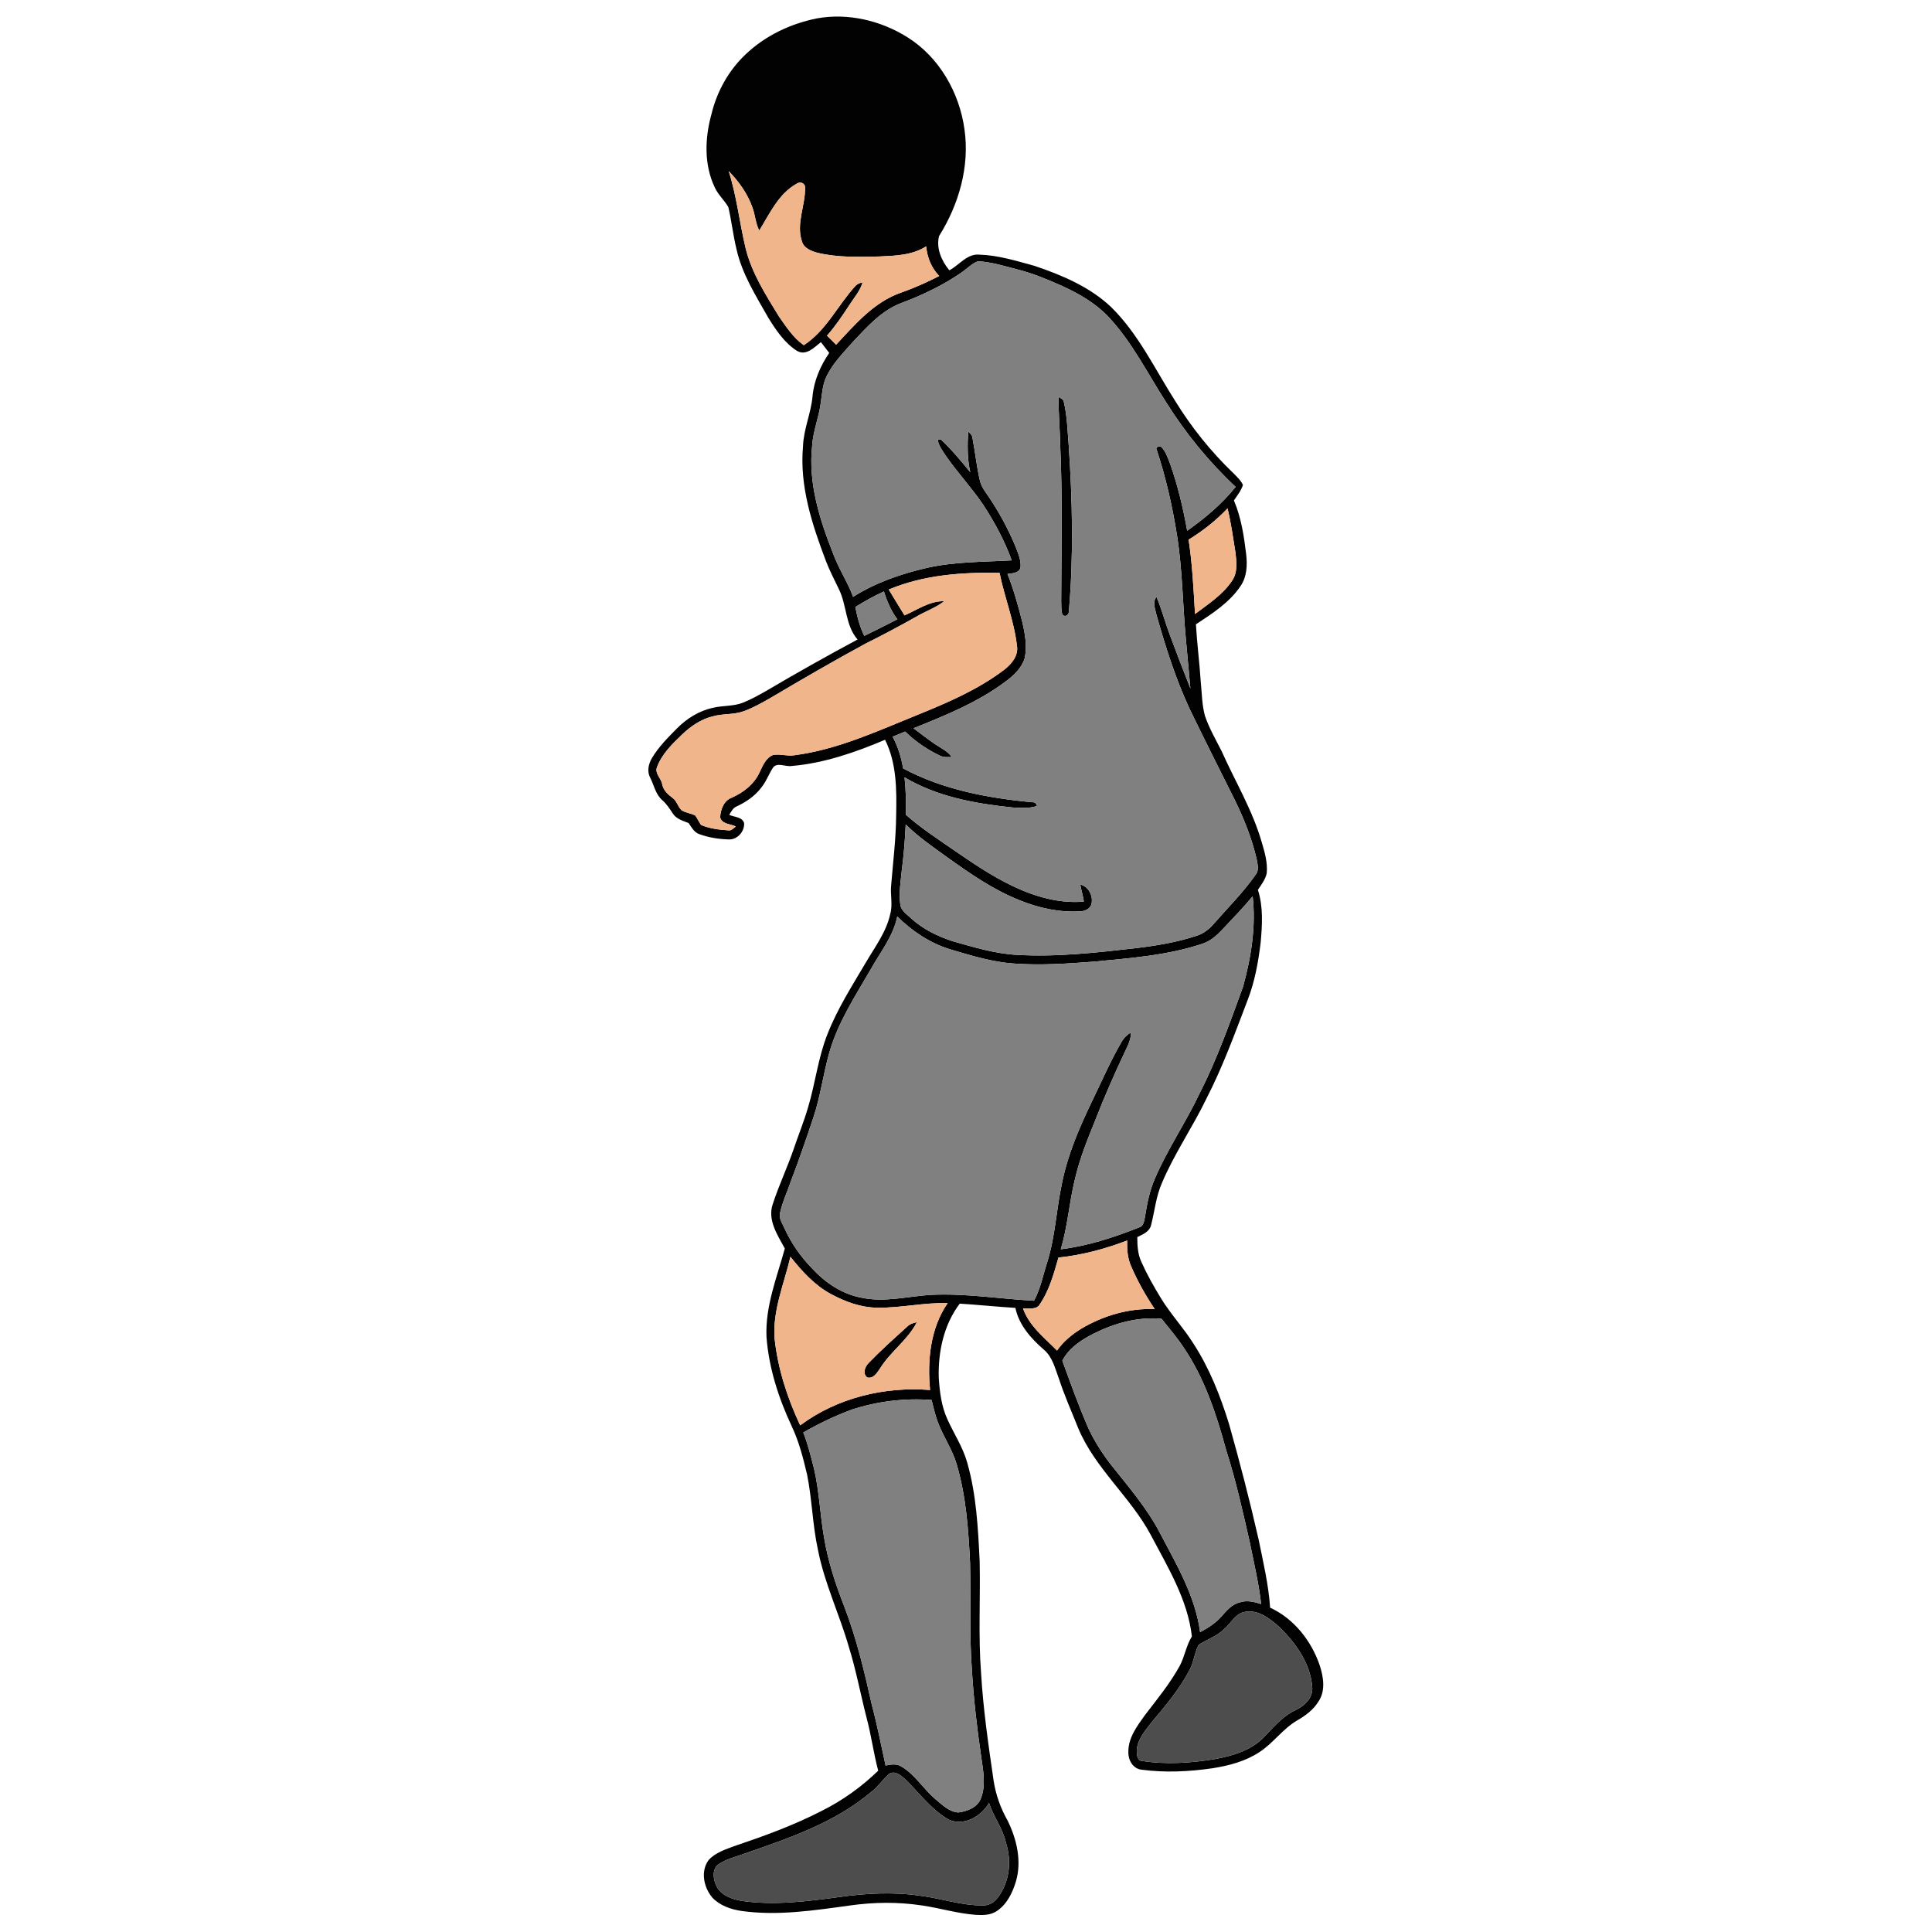 <?xml version="1.0" encoding="UTF-8" ?>
<!DOCTYPE svg PUBLIC "-//W3C//DTD SVG 1.1//EN" "http://www.w3.org/Graphics/SVG/1.1/DTD/svg11.dtd">
<svg width="1000pt" height="1000pt" viewBox="0 0 1000 1000" version="1.1" xmlns="http://www.w3.org/2000/svg">
	<g id="#020202ff">
		<path fill="#020202" opacity="1.00"
			d=" M 386.00 28.07 C 396.13 18.43 409.24 12.23 422.89 9.51 C 438.98 6.60 455.94 10.66 469.70 19.29 C 486.13 29.56 496.56 47.88 499.20 66.86 C 502.00 86.17 496.29 105.85 486.06 122.19 C 484.44 128.44 487.36 135.08 491.37 139.90 C 496.60 137.21 500.50 131.17 506.99 131.81 C 516.75 132.11 526.17 135.08 535.53 137.63 C 549.74 142.44 564.08 148.48 575.12 158.94 C 589.30 172.87 597.78 191.10 608.35 207.65 C 616.71 221.21 626.76 233.75 638.26 244.79 C 640.13 246.69 642.20 248.53 643.34 251.00 C 642.43 254.01 640.39 256.46 638.67 259.03 C 642.45 267.89 643.88 277.48 645.03 286.98 C 645.65 292.48 645.41 298.46 642.20 303.20 C 636.47 311.85 627.51 317.54 619.01 323.15 C 619.58 333.15 620.89 343.09 621.52 353.08 C 622.12 358.92 622.11 364.89 623.70 370.58 C 625.86 376.93 629.25 382.75 632.27 388.71 C 639.30 404.46 648.35 419.39 653.12 436.09 C 654.64 441.22 656.18 446.55 655.66 451.95 C 655.00 455.20 652.88 457.87 651.09 460.58 C 653.94 469.43 653.32 478.91 652.50 488.03 C 651.26 498.10 649.45 508.20 645.75 517.68 C 639.19 534.86 632.90 552.20 624.47 568.59 C 617.30 583.48 607.79 597.15 601.37 612.41 C 598.37 619.26 597.67 626.76 595.84 633.93 C 595.15 637.49 591.55 638.90 588.67 640.31 C 588.66 644.65 588.89 649.13 590.76 653.13 C 593.68 659.67 597.21 665.92 600.94 672.03 C 605.96 680.21 612.57 687.26 617.68 695.38 C 625.99 708.15 631.63 722.46 636.12 736.96 C 641.75 756.88 646.94 776.93 651.52 797.12 C 653.87 808.72 656.61 820.28 657.42 832.13 C 669.74 837.78 678.81 849.34 683.10 862.04 C 685.02 867.95 686.18 875.06 682.53 880.56 C 679.91 884.89 675.79 887.98 671.46 890.47 C 663.98 894.79 659.06 902.26 651.83 906.92 C 644.58 911.70 636.01 913.93 627.52 915.26 C 615.39 917.01 603.00 917.62 590.82 915.98 C 586.54 915.55 583.94 911.09 584.05 907.10 C 583.79 899.67 588.54 893.42 592.65 887.69 C 598.94 879.51 605.50 871.48 610.53 862.43 C 613.20 857.52 613.94 851.78 616.92 847.01 C 614.71 827.82 604.41 811.13 595.60 794.40 C 584.99 774.62 566.65 759.95 557.99 739.00 C 554.65 730.60 550.95 722.34 548.14 713.74 C 546.15 708.46 544.85 702.47 540.37 698.64 C 533.69 692.87 527.42 685.86 525.56 676.96 C 515.95 676.38 506.37 675.36 496.76 674.76 C 488.54 685.61 485.54 699.56 485.89 712.96 C 486.36 720.33 487.26 727.86 490.38 734.63 C 493.76 742.15 498.44 749.12 500.66 757.13 C 505.37 773.65 506.23 790.93 507.07 807.99 C 507.50 827.32 506.32 846.68 507.80 866.00 C 508.90 884.61 511.58 903.08 514.27 921.52 C 515.37 928.86 517.91 935.96 521.58 942.41 C 526.25 951.98 528.93 963.25 525.87 973.73 C 524.12 979.59 521.25 985.59 516.03 989.10 C 512.83 991.33 508.75 991.36 505.01 991.12 C 495.57 990.42 486.45 987.60 477.11 986.25 C 464.79 984.37 452.24 984.53 439.92 986.28 C 421.37 988.83 402.51 991.74 383.79 989.11 C 378.29 988.29 372.63 986.35 368.72 982.22 C 364.27 977.00 362.48 968.61 366.77 962.78 C 370.29 958.87 375.54 957.24 380.33 955.46 C 395.67 950.28 410.94 944.74 425.34 937.29 C 436.08 931.95 445.96 924.85 454.56 916.51 C 452.14 907.47 450.97 898.15 448.54 889.12 C 445.41 876.92 443.12 864.50 439.37 852.47 C 434.51 835.54 426.73 819.51 423.36 802.14 C 420.55 789.31 420.34 776.08 417.74 763.22 C 415.73 754.73 413.57 746.21 409.83 738.29 C 403.01 723.72 397.95 708.13 396.74 692.03 C 396.02 676.20 402.11 661.24 406.22 646.23 C 402.43 639.24 397.04 631.28 400.06 623.02 C 403.15 613.46 407.51 604.35 410.77 594.84 C 413.19 587.62 416.11 580.57 418.23 573.26 C 422.01 560.72 423.42 547.53 428.28 535.30 C 433.40 522.19 441.04 510.27 448.16 498.18 C 452.89 490.10 458.79 482.37 460.80 473.03 C 462.19 468.09 460.69 462.98 461.28 457.96 C 462.28 445.96 463.75 433.99 463.85 421.94 C 464.13 408.80 464.12 394.93 458.10 382.91 C 442.73 389.39 426.69 395.01 409.97 396.45 C 406.64 397.11 401.88 394.06 399.81 397.80 C 397.74 401.11 396.40 404.88 393.85 407.89 C 390.60 412.14 386.08 415.15 381.29 417.41 C 379.35 418.16 378.50 420.13 377.44 421.76 C 380.01 422.97 384.15 422.77 385.14 425.97 C 385.52 430.36 381.52 434.85 377.00 434.48 C 371.94 434.32 366.86 433.53 362.10 431.80 C 359.34 430.94 357.96 428.20 356.41 426.00 C 353.43 424.82 349.96 423.88 348.17 420.96 C 346.60 418.54 345.00 416.11 342.82 414.19 C 339.31 411.19 338.56 406.44 336.53 402.52 C 334.81 399.33 335.63 395.47 337.39 392.48 C 340.79 386.69 345.58 381.92 350.25 377.16 C 355.41 371.94 361.87 367.86 369.11 366.34 C 374.25 365.10 379.75 365.67 384.71 363.64 C 388.86 361.98 392.75 359.78 396.63 357.59 C 412.18 348.39 427.95 339.57 443.87 331.01 C 437.48 323.66 438.36 313.23 434.16 304.86 C 431.88 300.09 429.42 295.40 427.53 290.46 C 420.34 271.53 413.78 251.56 415.63 231.02 C 415.94 222.14 419.77 213.91 420.57 205.11 C 421.29 196.99 424.67 189.35 429.20 182.67 C 427.76 180.81 426.31 178.95 424.90 177.08 C 421.46 179.81 417.20 184.41 412.48 181.58 C 406.00 177.44 401.60 170.80 397.62 164.38 C 391.24 153.08 384.09 141.87 381.23 129.04 C 379.44 121.83 378.69 114.40 376.97 107.17 C 374.94 103.60 371.67 100.81 369.96 97.00 C 364.35 85.27 364.81 71.58 368.20 59.28 C 371.01 47.47 377.13 36.41 386.00 28.07 M 377.18 88.57 C 381.31 101.51 382.74 115.07 385.88 128.25 C 389.00 141.22 396.31 152.54 403.17 163.78 C 406.92 169.14 410.59 174.84 416.02 178.67 C 427.74 171.09 433.67 157.87 442.90 147.85 C 443.89 146.93 445.09 146.37 446.48 146.17 C 445.21 150.53 442.17 153.97 439.75 157.71 C 436.13 163.25 432.43 168.77 428.04 173.75 C 429.65 175.27 431.22 176.83 432.77 178.43 C 442.54 167.94 452.42 156.27 466.39 151.47 C 473.17 149.07 479.75 146.14 486.14 142.85 C 482.10 138.72 479.89 133.22 479.39 127.50 C 472.17 132.15 463.31 132.40 455.01 132.76 C 444.33 132.98 433.46 133.37 423.01 130.81 C 419.80 129.89 415.99 128.46 415.06 124.87 C 411.99 115.68 416.88 106.36 416.71 97.11 C 416.75 94.64 414.07 93.81 412.24 95.15 C 402.90 100.41 398.39 110.61 392.99 119.33 C 391.08 115.65 390.91 111.42 389.52 107.57 C 387.02 100.35 382.48 94.01 377.18 88.57 M 497.90 140.90 C 488.28 147.58 477.65 152.65 466.72 156.78 C 456.44 160.56 449.01 168.97 441.68 176.72 C 436.69 182.39 431.21 187.84 427.86 194.70 C 425.80 198.86 425.52 203.55 424.89 208.06 C 423.99 215.78 420.79 223.05 420.36 230.85 C 418.26 250.12 424.28 268.99 431.28 286.68 C 434.10 294.37 438.73 301.24 441.58 308.92 C 453.21 301.54 466.41 297.02 479.76 293.93 C 494.16 290.67 509.00 290.89 523.66 290.04 C 519.95 279.84 514.78 270.24 508.84 261.18 C 502.83 252.29 495.42 244.45 489.34 235.61 C 487.71 233.08 485.74 230.58 485.38 227.49 L 486.94 227.40 C 492.48 232.63 497.41 238.53 502.22 244.44 C 500.59 237.51 500.75 230.33 501.11 223.27 C 501.97 224.22 503.14 225.08 503.31 226.46 C 504.75 233.85 505.46 241.38 507.19 248.72 C 507.70 250.95 508.84 252.96 510.16 254.80 C 516.39 263.69 521.68 273.25 525.80 283.30 C 527.07 286.68 528.65 290.23 528.20 293.92 C 527.18 296.77 523.94 296.69 521.48 297.07 C 524.69 305.19 527.04 313.62 529.17 322.08 C 530.58 328.17 531.73 334.59 530.35 340.79 C 528.75 345.80 524.76 349.60 520.63 352.65 C 506.23 363.46 489.42 370.31 472.82 376.94 C 476.52 379.65 480.09 382.54 483.89 385.11 C 486.92 387.17 490.46 388.72 492.63 391.83 C 490.64 391.87 488.54 392.10 486.70 391.22 C 480.01 388.05 473.81 383.85 468.53 378.65 C 466.36 379.55 464.20 380.43 462.03 381.32 C 464.80 386.43 466.49 392.01 467.45 397.72 C 487.94 408.70 511.17 413.06 534.10 415.23 C 535.53 415.12 536.41 415.76 536.74 417.16 C 532.67 418.57 528.25 418.15 524.03 417.95 C 504.75 415.94 485.04 412.42 468.18 402.33 C 468.92 408.77 468.99 415.25 468.87 421.72 C 476.46 428.39 484.91 433.95 493.22 439.68 C 503.23 446.57 513.32 453.48 524.34 458.71 C 535.71 464.11 548.30 467.79 561.00 466.66 C 560.58 463.68 559.66 460.81 559.15 457.85 C 563.50 458.82 565.95 463.83 564.94 467.98 C 564.21 470.47 561.51 471.64 559.11 471.71 C 548.46 472.36 537.84 470.02 528.00 466.07 C 514.09 460.60 501.78 451.95 489.70 443.31 C 482.49 438.10 475.10 433.04 468.79 426.73 C 468.43 434.76 467.77 442.78 466.74 450.76 C 466.17 456.49 465.21 462.28 465.97 468.04 C 466.31 471.37 469.42 473.24 471.63 475.36 C 477.68 480.95 485.26 484.59 493.02 487.15 C 503.85 490.21 514.74 493.57 526.06 494.22 C 546.80 495.44 567.51 493.10 588.09 490.74 C 598.61 489.47 609.14 487.74 619.22 484.40 C 622.78 483.32 625.80 481.03 628.19 478.23 C 635.50 469.85 643.47 461.98 649.85 452.83 C 651.80 450.56 650.93 447.51 650.48 444.87 C 648.05 434.13 643.91 423.85 639.08 413.98 C 631.19 398.15 623.20 382.39 615.52 366.45 C 608.36 350.92 603.21 334.56 598.55 318.13 C 597.98 315.14 596.28 311.63 598.61 308.96 C 601.33 315.35 603.05 322.11 605.50 328.61 C 608.95 337.88 612.49 347.12 616.14 356.32 C 615.39 347.80 614.57 339.28 613.80 330.75 C 612.13 312.87 612.05 294.83 609.21 277.06 C 606.84 262.13 603.51 247.33 598.76 232.97 C 597.68 231.30 600.59 230.45 601.37 231.63 C 603.42 233.86 604.37 236.82 605.47 239.58 C 609.57 250.98 612.33 262.82 614.49 274.72 C 623.73 268.19 632.47 260.88 639.56 252.01 C 625.77 239.10 613.75 224.37 603.70 208.39 C 594.04 193.46 586.10 177.23 573.86 164.14 C 567.22 157.06 558.69 152.11 549.94 148.10 C 542.54 144.81 535.05 141.64 527.19 139.62 C 520.28 137.82 513.36 135.63 506.21 135.22 C 503.02 136.40 500.65 139.00 497.90 140.90 M 615.23 279.33 C 617.16 292.07 617.77 304.96 618.54 317.81 C 625.38 312.68 632.83 307.88 637.67 300.65 C 640.69 296.37 640.06 290.84 639.47 285.95 C 638.24 278.32 637.19 270.65 635.38 263.13 C 629.45 269.43 622.58 274.78 615.23 279.33 M 460.01 305.14 C 462.73 309.60 465.41 314.07 468.17 318.51 C 474.79 315.65 481.24 310.98 488.71 311.19 C 484.34 314.61 478.99 316.40 474.24 319.20 C 465.63 324.08 456.89 328.70 448.03 333.12 C 431.51 342.08 415.24 351.52 399.06 361.11 C 394.51 363.68 389.96 366.35 385.01 368.11 C 379.77 370.04 374.02 369.28 368.69 370.84 C 362.72 372.33 357.53 375.91 353.13 380.11 C 347.96 385.05 342.60 390.25 340.04 397.10 C 338.80 400.41 342.26 402.81 342.74 405.91 C 343.32 408.97 345.61 411.13 348.01 412.90 C 350.31 414.45 350.77 417.47 352.74 419.33 C 354.87 420.78 357.58 420.89 359.84 422.09 C 361.04 423.60 361.71 425.44 362.86 426.99 C 367.32 428.92 372.27 429.46 377.09 429.80 C 378.67 430.04 379.69 428.54 380.89 427.79 C 378.22 426.42 373.58 426.64 372.75 423.05 C 372.93 419.01 374.69 414.34 378.80 412.85 C 384.75 410.24 390.23 405.96 393.04 399.98 C 394.73 396.53 396.24 392.35 400.10 390.80 C 403.73 390.08 407.42 391.51 411.09 390.93 C 433.51 388.02 454.18 378.38 474.94 369.99 C 490.52 363.68 506.19 356.95 519.68 346.73 C 523.56 343.78 527.34 339.31 526.34 334.07 C 524.87 321.24 519.89 309.15 517.37 296.52 C 497.97 296.11 478.09 297.58 460.01 305.14 M 442.73 314.18 C 443.72 319.31 445.02 324.42 447.34 329.14 C 453.09 326.37 458.75 323.42 464.45 320.55 C 461.25 316.22 459.10 311.25 457.52 306.13 C 452.41 308.47 447.50 311.21 442.73 314.18 M 634.35 479.36 C 630.95 483.00 627.39 486.85 622.52 488.43 C 604.32 494.54 585.02 495.92 566.03 497.76 C 552.38 498.79 538.64 499.73 524.95 498.74 C 513.61 498.00 502.68 494.59 491.85 491.39 C 481.39 488.20 472.16 481.99 464.42 474.37 C 462.38 484.62 455.61 492.86 450.65 501.79 C 442.59 515.70 433.59 529.39 429.20 545.01 C 426.10 555.91 424.72 567.23 421.14 578.01 C 417.35 589.39 413.44 600.75 409.15 611.96 C 407.34 617.30 404.86 622.44 403.72 627.98 C 403.10 630.87 405.07 633.37 406.11 635.91 C 409.59 643.58 414.50 650.55 420.38 656.58 C 427.16 663.93 435.96 669.87 445.92 671.69 C 457.88 674.25 469.97 670.94 481.94 670.21 C 499.76 669.34 517.44 672.30 535.19 673.26 C 538.65 666.94 539.92 659.77 542.14 652.99 C 546.24 639.78 546.76 625.87 549.69 612.41 C 552.59 597.87 558.45 584.16 564.82 570.84 C 569.96 560.35 574.55 549.56 580.42 539.44 C 581.57 537.30 583.35 535.60 585.41 534.34 C 585.42 538.17 583.58 541.58 581.98 544.94 C 576.51 556.60 571.31 568.39 566.67 580.42 C 562.60 590.40 558.59 600.46 556.23 611.01 C 553.37 622.79 552.57 635.00 549.05 646.63 C 563.06 644.92 576.52 640.49 589.59 635.32 C 592.15 634.58 592.20 631.62 592.70 629.48 C 593.74 622.77 595.13 616.06 597.86 609.82 C 604.41 594.61 613.85 580.86 620.93 565.91 C 629.98 548.15 636.62 529.32 643.43 510.62 C 647.59 495.51 650.14 479.61 648.37 463.93 C 643.95 469.30 639.10 474.29 634.35 479.36 M 547.85 650.92 C 545.39 659.52 542.97 668.41 537.72 675.81 C 535.67 678.01 532.18 676.93 529.52 677.31 C 532.79 686.41 540.57 692.42 547.13 699.05 C 550.36 694.35 554.84 690.69 559.67 687.72 C 571.06 680.95 584.39 677.02 597.70 677.60 C 593.00 670.60 588.82 663.21 585.49 655.46 C 583.58 651.26 583.29 646.61 583.44 642.08 C 571.98 646.46 560.07 649.64 547.85 650.92 M 409.12 650.51 C 405.86 664.53 399.78 678.33 400.95 693.01 C 402.64 708.57 407.54 723.63 414.17 737.76 C 433.23 723.54 457.86 717.56 481.40 719.46 C 479.93 704.09 481.53 687.53 490.50 674.49 C 478.25 674.13 466.20 677.04 453.96 676.88 C 445.58 676.74 437.50 673.79 430.20 669.86 C 421.66 665.30 415.09 657.97 409.12 650.51 M 566.24 690.20 C 559.77 693.47 553.29 697.65 549.87 704.29 C 554.16 716.15 558.45 728.02 563.49 739.58 C 566.52 745.93 570.29 751.91 574.55 757.50 C 583.72 769.12 593.59 780.38 600.45 793.59 C 609.02 809.89 618.71 826.23 621.18 844.81 C 625.29 842.61 629.32 840.06 632.39 836.49 C 635.00 833.50 637.79 830.24 641.85 829.36 C 645.48 828.14 649.25 829.15 652.77 830.24 C 651.53 819.45 649.01 808.89 646.88 798.26 C 643.23 782.24 639.67 766.17 634.64 750.52 C 629.62 732.02 623.49 713.43 612.64 697.44 C 609.21 692.22 605.10 687.49 601.22 682.60 C 589.12 681.48 577.00 684.82 566.24 690.20 M 440.82 729.63 C 432.15 732.84 423.80 736.87 415.78 741.46 C 418.20 747.60 419.75 754.03 421.40 760.42 C 424.08 772.08 424.47 784.12 426.55 795.89 C 428.58 808.25 432.55 820.19 437.11 831.83 C 443.40 848.24 447.44 865.37 451.27 882.48 C 454.05 892.84 456.07 903.36 458.38 913.83 C 461.10 913.28 464.12 912.73 466.61 914.38 C 473.61 918.51 477.85 925.82 483.93 931.04 C 487.51 933.99 491.08 937.74 495.98 938.14 C 500.66 937.57 506.04 935.50 507.77 930.69 C 510.44 923.70 508.80 916.10 507.82 908.95 C 505.67 894.38 504.00 879.73 503.09 865.02 C 501.68 846.38 502.54 827.69 502.11 809.03 C 501.25 791.77 500.07 774.33 495.11 757.68 C 492.82 749.99 488.07 743.36 485.33 735.86 C 483.99 732.20 483.12 728.40 482.19 724.63 C 468.24 723.58 454.11 725.29 440.82 729.63 M 643.38 834.52 C 638.93 835.92 636.84 840.61 633.37 843.41 C 629.70 847.05 624.62 848.56 620.42 851.39 C 618.32 855.31 617.98 859.93 615.96 863.91 C 610.80 873.98 603.47 882.68 596.20 891.28 C 592.85 895.68 588.74 900.24 588.38 906.02 C 588.47 907.98 588.44 911.25 591.08 911.45 C 603.60 913.42 616.40 912.55 628.85 910.50 C 637.74 908.88 647.01 906.21 653.64 899.72 C 658.82 894.48 663.55 888.49 670.37 885.24 C 675.19 883.02 679.81 878.80 679.19 872.98 C 678.24 861.06 670.82 850.68 662.57 842.48 C 657.40 837.83 650.85 832.48 643.38 834.52 M 460.25 918.11 C 456.83 921.08 454.39 925.06 450.66 927.73 C 432.08 943.37 408.72 951.32 386.12 959.18 C 381.35 960.95 376.23 962.08 371.93 964.91 C 368.43 967.46 369.10 972.67 370.80 976.12 C 373.16 981.09 378.89 983.05 383.96 983.90 C 400.63 986.34 417.48 984.18 434.05 981.95 C 447.95 979.98 462.14 979.15 476.09 981.21 C 487.13 982.53 497.84 986.46 509.05 986.23 C 514.21 986.27 517.44 981.51 519.38 977.34 C 523.00 969.89 523.07 961.20 520.57 953.40 C 518.90 946.15 514.11 940.22 511.91 933.18 C 507.95 940.14 499.01 945.29 491.16 941.89 C 481.97 936.73 475.77 927.88 468.29 920.70 C 466.16 918.81 463.18 916.37 460.25 918.11 Z" />
		<path fill="#020202" opacity="1.00"
			d=" M 547.87 205.46 C 548.94 206.13 550.52 206.58 550.65 208.11 C 552.40 215.44 552.52 223.03 553.17 230.50 C 555.08 258.92 555.72 287.50 553.29 315.90 C 553.43 317.98 551.78 319.79 549.86 318.16 C 549.24 315.83 549.32 313.39 549.28 311.01 C 549.35 284.32 550.00 257.62 548.78 230.94 C 548.62 222.44 547.87 213.96 547.87 205.46 Z" />
		<path fill="#020202" opacity="1.00"
			d=" M 469.59 686.64 C 470.92 685.28 472.75 684.74 474.56 684.37 C 469.87 693.61 460.79 699.63 455.44 708.42 C 453.91 710.58 452.10 713.72 448.94 712.98 C 446.27 711.06 447.69 707.44 449.57 705.52 C 455.95 698.92 462.79 692.78 469.59 686.64 Z" />
	</g>
	<g id="#f0b58bff">
		<path fill="#f0b58b" opacity="1.00"
			d=" M 377.18 88.57 C 382.48 94.01 387.02 100.35 389.52 107.57 C 390.91 111.42 391.08 115.65 392.99 119.33 C 398.39 110.61 402.90 100.41 412.24 95.15 C 414.07 93.81 416.75 94.64 416.71 97.11 C 416.88 106.36 411.99 115.68 415.06 124.87 C 415.99 128.46 419.80 129.89 423.01 130.81 C 433.46 133.37 444.33 132.98 455.01 132.76 C 463.31 132.40 472.17 132.15 479.39 127.50 C 479.89 133.22 482.10 138.72 486.14 142.85 C 479.75 146.14 473.17 149.07 466.39 151.47 C 452.42 156.27 442.54 167.94 432.77 178.43 C 431.22 176.83 429.65 175.27 428.04 173.75 C 432.43 168.77 436.13 163.25 439.75 157.71 C 442.17 153.97 445.21 150.53 446.48 146.17 C 445.09 146.37 443.89 146.93 442.90 147.85 C 433.67 157.87 427.74 171.09 416.02 178.67 C 410.59 174.84 406.92 169.14 403.17 163.78 C 396.31 152.54 389.00 141.22 385.88 128.25 C 382.74 115.07 381.31 101.51 377.18 88.57 Z" />
		<path fill="#f0b58b" opacity="1.00"
			d=" M 615.23 279.33 C 622.58 274.78 629.45 269.43 635.38 263.13 C 637.19 270.65 638.24 278.32 639.47 285.95 C 640.06 290.84 640.69 296.37 637.67 300.65 C 632.83 307.88 625.38 312.68 618.54 317.81 C 617.77 304.96 617.16 292.07 615.23 279.33 Z" />
		<path fill="#f0b58b" opacity="1.00"
			d=" M 460.01 305.14 C 478.09 297.58 497.97 296.11 517.37 296.52 C 519.89 309.15 524.87 321.24 526.34 334.07 C 527.34 339.31 523.56 343.78 519.68 346.73 C 506.19 356.95 490.52 363.68 474.94 369.99 C 454.18 378.38 433.51 388.02 411.09 390.93 C 407.42 391.51 403.73 390.08 400.10 390.80 C 396.24 392.35 394.73 396.53 393.04 399.98 C 390.23 405.96 384.75 410.24 378.80 412.85 C 374.69 414.34 372.93 419.01 372.75 423.05 C 373.58 426.64 378.22 426.42 380.89 427.79 C 379.69 428.54 378.67 430.04 377.09 429.80 C 372.27 429.46 367.32 428.92 362.86 426.99 C 361.71 425.44 361.04 423.60 359.84 422.09 C 357.58 420.89 354.87 420.78 352.74 419.33 C 350.77 417.47 350.31 414.45 348.01 412.90 C 345.61 411.13 343.32 408.97 342.74 405.91 C 342.26 402.81 338.80 400.41 340.04 397.10 C 342.60 390.25 347.96 385.05 353.13 380.11 C 357.53 375.91 362.72 372.33 368.69 370.84 C 374.02 369.28 379.77 370.04 385.01 368.11 C 389.96 366.35 394.51 363.68 399.06 361.11 C 415.24 351.52 431.51 342.08 448.03 333.12 C 456.89 328.70 465.63 324.08 474.24 319.20 C 478.99 316.40 484.34 314.61 488.71 311.19 C 481.24 310.98 474.79 315.65 468.17 318.51 C 465.41 314.07 462.73 309.60 460.01 305.14 Z" />
		<path fill="#f0b58b" opacity="1.00"
			d=" M 547.85 650.92 C 560.07 649.64 571.98 646.46 583.44 642.08 C 583.29 646.61 583.58 651.26 585.49 655.46 C 588.82 663.21 593.00 670.60 597.70 677.60 C 584.39 677.02 571.06 680.95 559.67 687.72 C 554.84 690.69 550.36 694.35 547.13 699.05 C 540.57 692.42 532.79 686.41 529.52 677.31 C 532.18 676.93 535.67 678.01 537.72 675.81 C 542.97 668.41 545.39 659.52 547.85 650.92 Z" />
		<path fill="#f0b58b" opacity="1.00"
			d=" M 409.12 650.51 C 415.09 657.97 421.66 665.30 430.20 669.86 C 437.50 673.79 445.58 676.74 453.96 676.88 C 466.20 677.04 478.25 674.13 490.50 674.49 C 481.53 687.53 479.93 704.09 481.40 719.46 C 457.86 717.56 433.23 723.54 414.17 737.76 C 407.54 723.63 402.64 708.57 400.95 693.01 C 399.78 678.33 405.86 664.53 409.12 650.51 M 469.59 686.64 C 462.79 692.78 455.95 698.92 449.57 705.52 C 447.69 707.44 446.27 711.06 448.94 712.98 C 452.10 713.72 453.91 710.58 455.44 708.42 C 460.79 699.63 469.87 693.61 474.56 684.37 C 472.75 684.74 470.92 685.28 469.59 686.64 Z" />
	</g>
	<g id="#f11b27ff">
		<path fill="grey" opacity="1.00"
			d=" M 497.90 140.90 C 500.65 139.00 503.02 136.40 506.21 135.22 C 513.36 135.63 520.28 137.82 527.19 139.62 C 535.05 141.64 542.54 144.81 549.94 148.10 C 558.69 152.11 567.22 157.06 573.86 164.14 C 586.10 177.23 594.04 193.46 603.70 208.39 C 613.75 224.37 625.77 239.10 639.56 252.01 C 632.47 260.88 623.73 268.19 614.49 274.72 C 612.33 262.82 609.57 250.98 605.47 239.58 C 604.37 236.82 603.42 233.86 601.37 231.63 C 600.59 230.45 597.68 231.30 598.76 232.97 C 603.51 247.33 606.84 262.13 609.21 277.06 C 612.05 294.83 612.13 312.87 613.80 330.75 C 614.57 339.28 615.39 347.80 616.14 356.32 C 612.49 347.12 608.95 337.88 605.50 328.61 C 603.05 322.11 601.33 315.35 598.61 308.96 C 596.28 311.63 597.98 315.14 598.55 318.13 C 603.21 334.56 608.36 350.92 615.52 366.45 C 623.20 382.39 631.19 398.15 639.08 413.98 C 643.91 423.85 648.05 434.13 650.48 444.87 C 650.93 447.51 651.80 450.56 649.85 452.83 C 643.47 461.98 635.50 469.85 628.19 478.23 C 625.80 481.03 622.78 483.32 619.22 484.40 C 609.14 487.74 598.61 489.47 588.09 490.74 C 567.51 493.10 546.80 495.44 526.06 494.22 C 514.74 493.57 503.85 490.21 493.02 487.15 C 485.26 484.59 477.68 480.95 471.63 475.36 C 469.42 473.24 466.31 471.37 465.97 468.04 C 465.21 462.28 466.17 456.49 466.74 450.76 C 467.77 442.78 468.43 434.76 468.79 426.73 C 475.10 433.04 482.49 438.10 489.70 443.31 C 501.78 451.95 514.09 460.60 528.00 466.07 C 537.84 470.02 548.46 472.36 559.11 471.71 C 561.51 471.64 564.21 470.47 564.94 467.98 C 565.95 463.83 563.50 458.82 559.15 457.85 C 559.66 460.81 560.58 463.68 561.00 466.66 C 548.30 467.79 535.71 464.11 524.34 458.71 C 513.32 453.48 503.23 446.57 493.22 439.68 C 484.91 433.95 476.46 428.39 468.87 421.72 C 468.99 415.25 468.92 408.77 468.18 402.33 C 485.04 412.42 504.75 415.94 524.03 417.95 C 528.25 418.15 532.67 418.57 536.74 417.16 C 536.41 415.76 535.53 415.12 534.10 415.23 C 511.17 413.06 487.94 408.70 467.45 397.72 C 466.49 392.01 464.80 386.43 462.03 381.32 C 464.20 380.43 466.36 379.55 468.53 378.65 C 473.81 383.85 480.01 388.05 486.70 391.22 C 488.54 392.10 490.64 391.87 492.63 391.83 C 490.46 388.72 486.92 387.17 483.89 385.11 C 480.09 382.54 476.52 379.65 472.82 376.94 C 489.42 370.31 506.23 363.46 520.63 352.65 C 524.76 349.60 528.75 345.80 530.35 340.79 C 531.73 334.59 530.58 328.17 529.17 322.08 C 527.04 313.62 524.69 305.19 521.48 297.07 C 523.94 296.69 527.18 296.77 528.20 293.92 C 528.65 290.23 527.07 286.68 525.80 283.30 C 521.68 273.25 516.39 263.69 510.16 254.80 C 508.84 252.96 507.70 250.95 507.19 248.72 C 505.46 241.38 504.75 233.85 503.31 226.46 C 503.14 225.08 501.97 224.22 501.11 223.27 C 500.75 230.33 500.59 237.51 502.22 244.44 C 497.41 238.53 492.48 232.63 486.94 227.40 L 485.38 227.49 C 485.74 230.58 487.71 233.08 489.34 235.61 C 495.42 244.45 502.83 252.29 508.84 261.18 C 514.78 270.24 519.95 279.84 523.66 290.04 C 509.00 290.89 494.16 290.67 479.76 293.93 C 466.41 297.02 453.21 301.54 441.58 308.92 C 438.73 301.24 434.10 294.37 431.28 286.68 C 424.28 268.99 418.26 250.12 420.36 230.85 C 420.79 223.05 423.99 215.78 424.89 208.06 C 425.52 203.55 425.80 198.86 427.86 194.70 C 431.21 187.84 436.69 182.39 441.68 176.72 C 449.01 168.97 456.44 160.56 466.72 156.78 C 477.65 152.65 488.28 147.58 497.90 140.90 M 547.87 205.46 C 547.87 213.96 548.62 222.44 548.78 230.94 C 550.00 257.62 549.35 284.32 549.28 311.01 C 549.32 313.39 549.24 315.83 549.86 318.16 C 551.78 319.79 553.43 317.98 553.29 315.90 C 555.72 287.50 555.08 258.92 553.17 230.50 C 552.52 223.03 552.40 215.44 550.65 208.11 C 550.52 206.58 548.94 206.13 547.87 205.46 Z" />
		<path fill="grey" opacity="1.00"
			d=" M 442.73 314.18 C 447.50 311.21 452.41 308.47 457.52 306.13 C 459.10 311.25 461.25 316.22 464.45 320.55 C 458.75 323.42 453.09 326.37 447.34 329.14 C 445.02 324.42 443.72 319.31 442.73 314.18 Z" />
	</g>
	<g id="#ffffffff">
		<path fill="grey" opacity="1.00"
			d=" M 634.35 479.36 C 639.10 474.29 643.95 469.30 648.37 463.93 C 650.14 479.61 647.59 495.51 643.43 510.62 C 636.62 529.32 629.98 548.15 620.93 565.91 C 613.85 580.86 604.41 594.61 597.86 609.82 C 595.13 616.06 593.74 622.77 592.70 629.48 C 592.20 631.62 592.15 634.58 589.59 635.32 C 576.52 640.49 563.06 644.92 549.05 646.63 C 552.57 635.00 553.37 622.79 556.23 611.01 C 558.59 600.46 562.60 590.40 566.67 580.42 C 571.31 568.39 576.51 556.60 581.98 544.94 C 583.58 541.58 585.42 538.17 585.41 534.34 C 583.35 535.60 581.57 537.30 580.42 539.44 C 574.55 549.56 569.96 560.35 564.82 570.84 C 558.45 584.16 552.59 597.87 549.69 612.41 C 546.76 625.87 546.24 639.78 542.14 652.99 C 539.92 659.77 538.65 666.94 535.19 673.26 C 517.44 672.30 499.76 669.34 481.94 670.21 C 469.97 670.94 457.88 674.25 445.92 671.69 C 435.96 669.87 427.16 663.93 420.38 656.58 C 414.50 650.55 409.59 643.58 406.11 635.91 C 405.07 633.37 403.10 630.87 403.72 627.98 C 404.86 622.44 407.34 617.30 409.15 611.96 C 413.44 600.75 417.35 589.39 421.14 578.01 C 424.72 567.23 426.10 555.91 429.20 545.01 C 433.59 529.39 442.59 515.70 450.65 501.79 C 455.61 492.86 462.38 484.62 464.42 474.37 C 472.16 481.99 481.39 488.20 491.85 491.39 C 502.68 494.59 513.61 498.00 524.95 498.74 C 538.64 499.73 552.38 498.79 566.03 497.76 C 585.02 495.92 604.32 494.54 622.52 488.43 C 627.39 486.85 630.95 483.00 634.35 479.36 Z" />
		<path fill="grey" opacity="1.00"
			d=" M 566.24 690.20 C 577.00 684.82 589.12 681.48 601.22 682.60 C 605.10 687.49 609.21 692.22 612.64 697.44 C 623.49 713.43 629.62 732.02 634.64 750.52 C 639.67 766.17 643.23 782.24 646.88 798.26 C 649.01 808.89 651.53 819.45 652.77 830.24 C 649.25 829.15 645.48 828.14 641.85 829.36 C 637.79 830.24 635.00 833.50 632.39 836.49 C 629.32 840.06 625.29 842.61 621.18 844.81 C 618.71 826.23 609.02 809.89 600.45 793.59 C 593.59 780.38 583.72 769.12 574.55 757.50 C 570.29 751.91 566.52 745.93 563.49 739.58 C 558.45 728.02 554.16 716.15 549.87 704.29 C 553.29 697.65 559.77 693.47 566.24 690.20 Z" />
		<path fill="grey" opacity="1.00"
			d=" M 440.82 729.63 C 454.11 725.29 468.24 723.58 482.19 724.63 C 483.12 728.40 483.99 732.20 485.33 735.86 C 488.07 743.36 492.82 749.99 495.11 757.68 C 500.07 774.33 501.25 791.77 502.11 809.03 C 502.54 827.69 501.68 846.38 503.09 865.02 C 504.00 879.73 505.67 894.38 507.82 908.95 C 508.80 916.10 510.44 923.70 507.77 930.69 C 506.04 935.50 500.66 937.57 495.98 938.14 C 491.08 937.74 487.51 933.99 483.93 931.04 C 477.85 925.82 473.61 918.51 466.61 914.38 C 464.12 912.73 461.10 913.28 458.38 913.83 C 456.07 903.36 454.05 892.84 451.27 882.48 C 447.44 865.37 443.40 848.24 437.11 831.83 C 432.55 820.19 428.58 808.25 426.55 795.89 C 424.47 784.12 424.08 772.08 421.40 760.42 C 419.75 754.03 418.20 747.60 415.78 741.46 C 423.80 736.87 432.15 732.84 440.82 729.63 Z" />
	</g>
	<g id="#4d4d4dff">
		<path fill="#4d4d4d" opacity="1.00"
			d=" M 643.38 834.52 C 650.85 832.48 657.40 837.83 662.57 842.48 C 670.82 850.68 678.24 861.06 679.19 872.98 C 679.81 878.80 675.19 883.02 670.37 885.24 C 663.55 888.49 658.82 894.48 653.64 899.72 C 647.01 906.21 637.74 908.88 628.85 910.50 C 616.40 912.55 603.60 913.42 591.08 911.45 C 588.44 911.25 588.47 907.98 588.38 906.02 C 588.74 900.24 592.85 895.68 596.20 891.28 C 603.47 882.68 610.80 873.98 615.96 863.91 C 617.98 859.93 618.32 855.31 620.42 851.39 C 624.62 848.56 629.70 847.05 633.37 843.41 C 636.84 840.61 638.93 835.92 643.38 834.52 Z" />
		<path fill="#4d4d4d" opacity="1.00"
			d=" M 460.25 918.11 C 463.18 916.37 466.16 918.81 468.29 920.70 C 475.77 927.88 481.97 936.73 491.16 941.89 C 499.01 945.29 507.95 940.14 511.91 933.18 C 514.11 940.22 518.90 946.15 520.57 953.40 C 523.07 961.20 523.00 969.89 519.38 977.34 C 517.44 981.51 514.21 986.27 509.05 986.23 C 497.84 986.46 487.13 982.53 476.09 981.21 C 462.14 979.15 447.95 979.98 434.05 981.95 C 417.48 984.18 400.63 986.34 383.96 983.90 C 378.89 983.05 373.16 981.09 370.80 976.12 C 369.10 972.67 368.43 967.46 371.93 964.91 C 376.23 962.08 381.35 960.95 386.12 959.18 C 408.72 951.32 432.08 943.37 450.66 927.73 C 454.39 925.06 456.83 921.08 460.25 918.11 Z" />
	</g>
</svg>